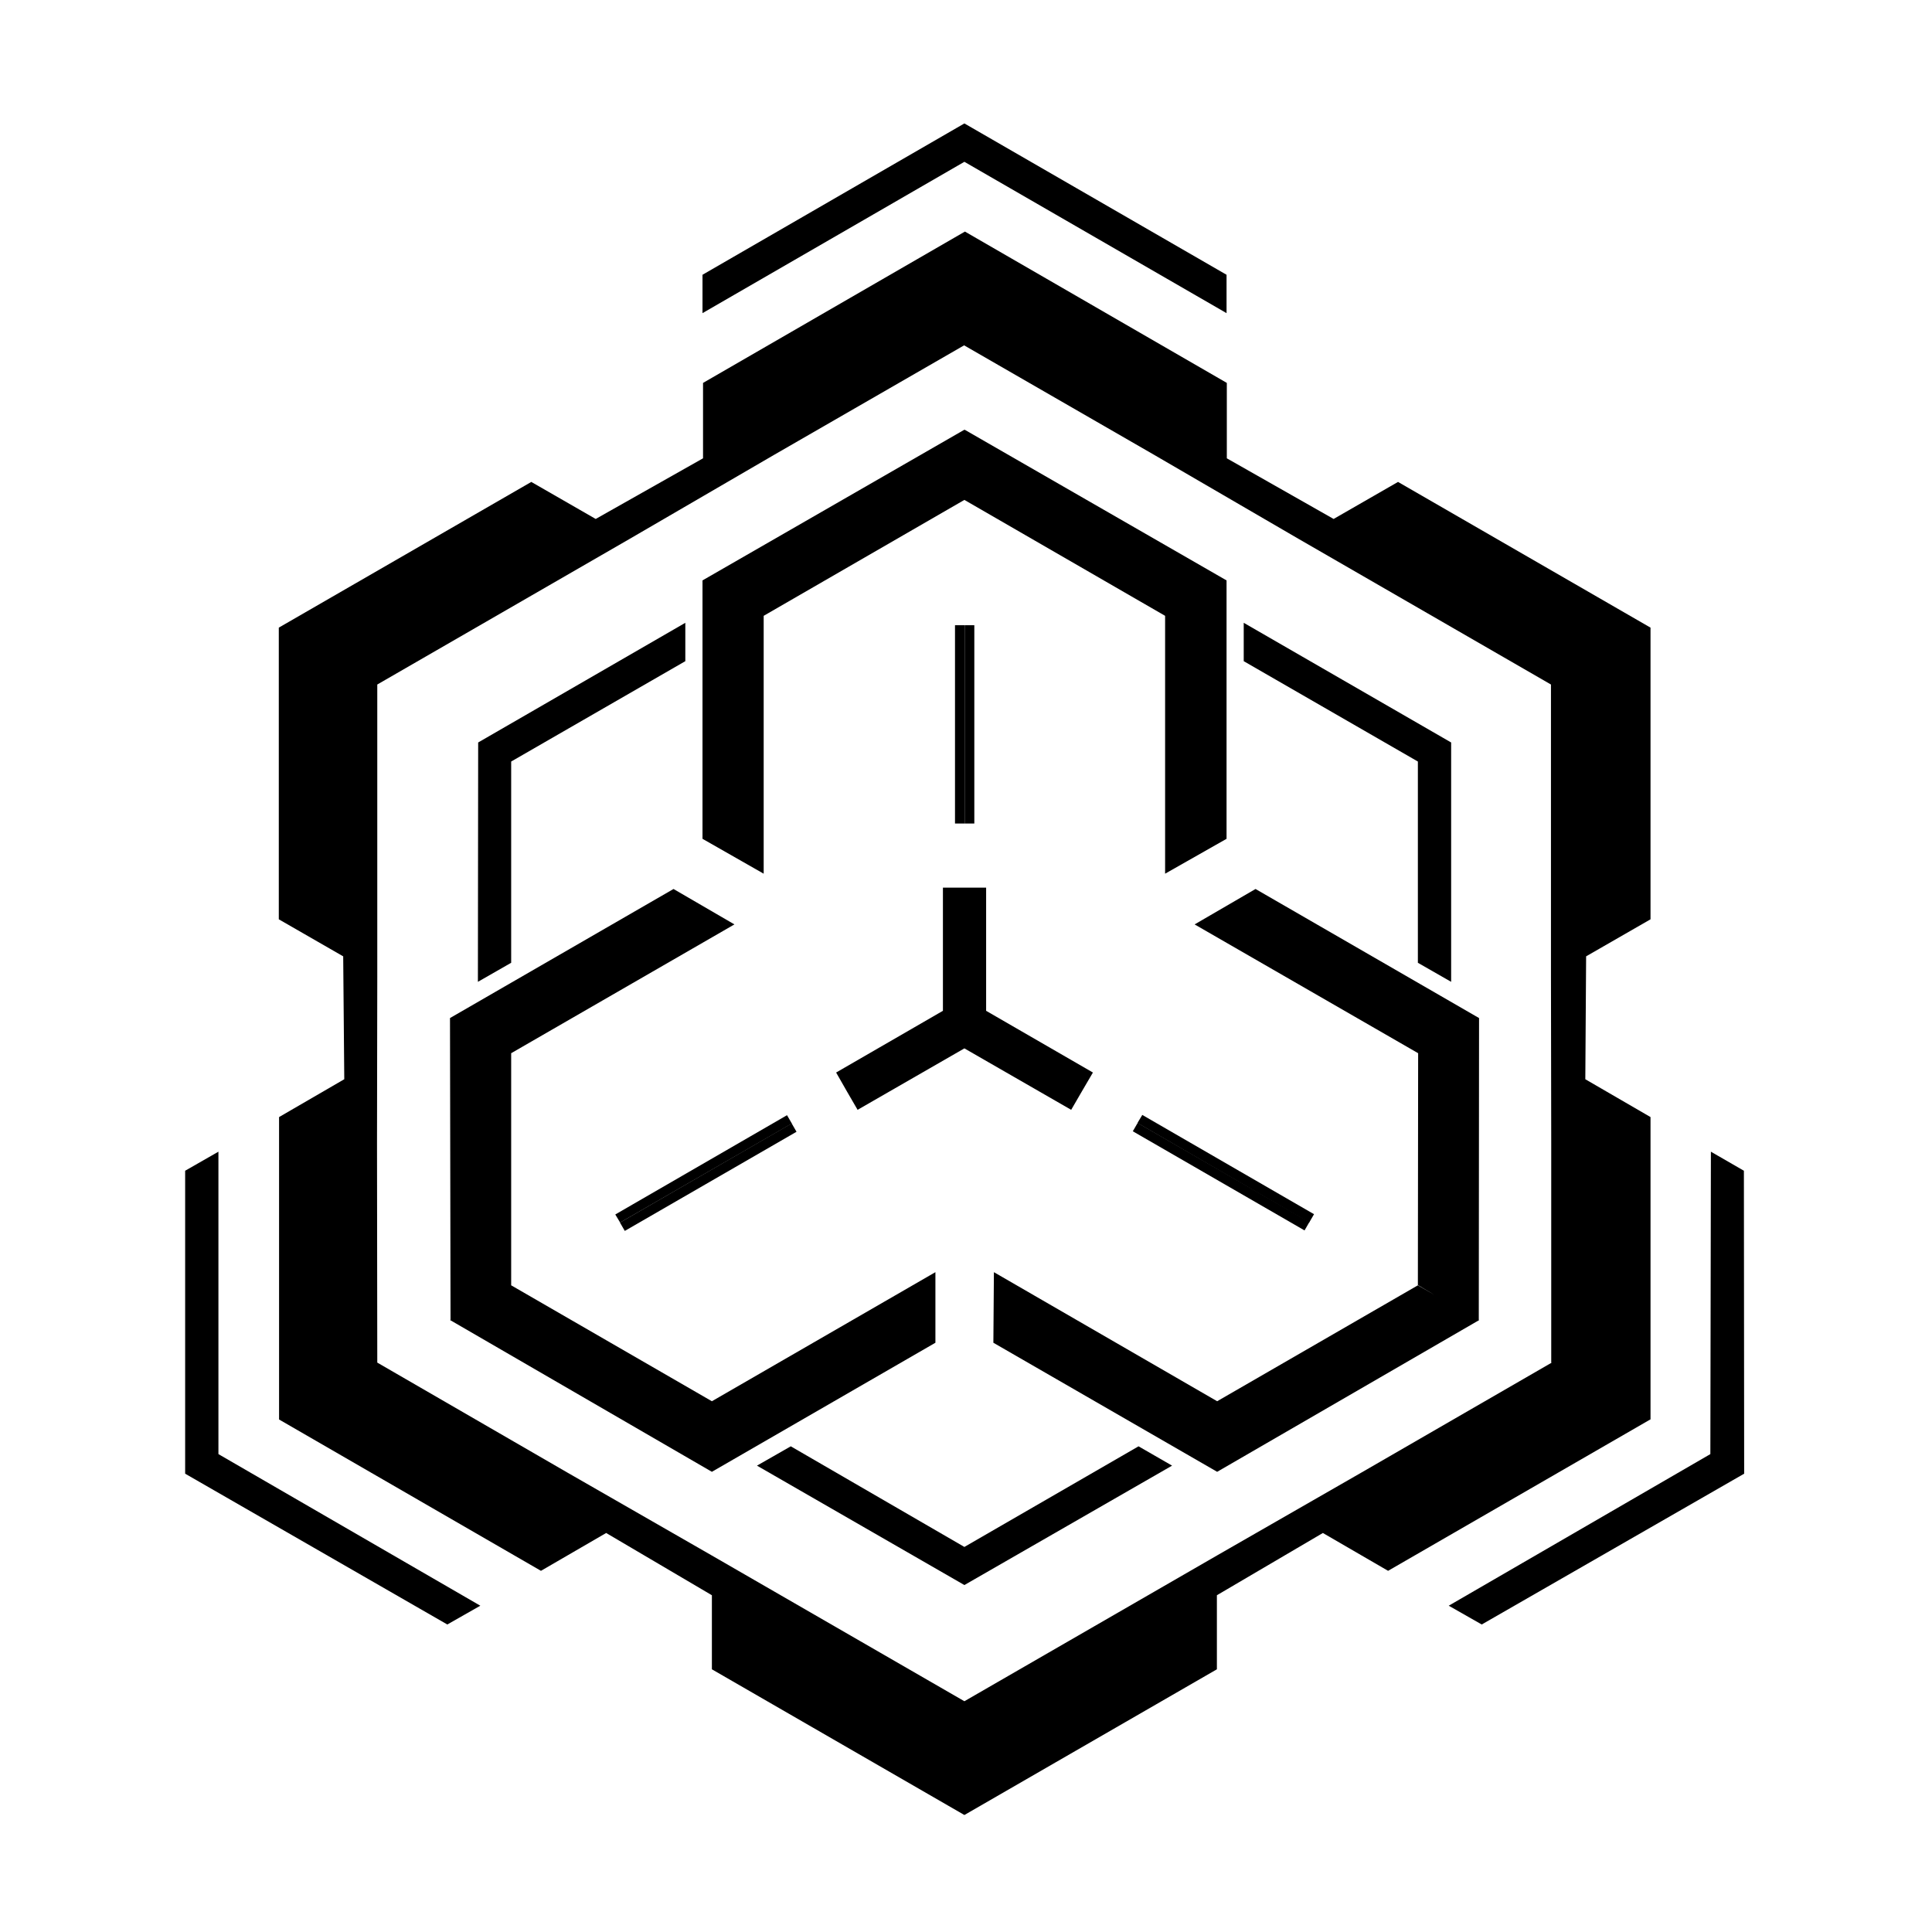 <?xml version="1.0" encoding="utf-8"?>
<!-- Generator: Adobe Illustrator 28.0.0, SVG Export Plug-In . SVG Version: 6.00 Build 0)  -->
<svg version="1.1" id="Layer_1" xmlns:xodm="http://www.corel.com/coreldraw/odm/2003"
	 xmlns="http://www.w3.org/2000/svg" xmlns:xlink="http://www.w3.org/1999/xlink" x="0px" y="0px" viewBox="0 0 720 720"
	 style="enable-background:new 0 0 720 720;" xml:space="preserve">
<path d="M590.8,402.2l0.3-45.8l24-13.8V233.9l-94.1-54.3l-24,13.8l-39.8-22.6v-28.1l-97.6-56.4l-97.6,56.4v28.1L222,193.4l-24-13.8
	l-94.1,54.3v108.7l24,13.8l0.4,45.8l-24.3,14.1V529l97.6,56.4l24.3-14.1l39.4,23.2v27.6l94.1,54.3l94.1-54.3v-27.6l39.5-23.2
	l24.3,14.1L615,529h0.1V416.3L590.8,402.2z M578.3,507.8l-70.8,40.9l-54,31L359.4,634l-94.1-54.3l-54-31l-70.7-40.9l-0.1-81.7
	l0.1-62.3V255.1l94.1-54.3l53.8-31.3l70.8-40.8l70.8,40.8l53.8,31.3l94.1,54.3v108.7l0.1,62.3V507.8z"/>
<g>
	<polygon points="457.1,216.3 457.1,312.6 434.2,325.6 434.2,229.5 359.4,186.3 284.6,229.5 284.6,325.6 261.8,312.6 261.8,216.3 
		359.3,160.2 359.6,160.2 	"/>
	<polygon points="359.6,160.1 359.6,160.2 359.4,160.2 	"/>
</g>
<g>
	<line x1="288.8" y1="169.8" x2="288.6" y2="169.5"/>
</g>
<g>
	<g>
		<polygon points="255.4,232.1 255.4,246.4 190.5,283.8 190.5,358.8 178.1,365.9 178.2,276.7 		"/>
	</g>
</g>
<g>
	<rect x="355.9" y="233" width="3.6" height="73.9"/>
</g>
<g>
	<polygon points="359.4,160.2 359.3,160.2 359.3,160.1 	"/>
</g>
<g>
	<line x1="430.2" y1="169.8" x2="430.3" y2="169.5"/>
</g>
<g>
	<g>
		<polygon points="540.8,276.7 540.8,365.9 528.4,358.8 528.4,283.8 463.5,246.4 463.5,232.1 		"/>
	</g>
</g>
<g>
	<g>
		<polygon points="457.1,102.4 457.1,116.7 359.4,60.3 261.8,116.7 261.8,102.4 359.4,46 		"/>
	</g>
</g>
<g>
	<rect x="359.5" y="233" width="3.6" height="73.9"/>
</g>
<g>
	<polygon points="551.1,492.1 551.1,492.2 551,492.1 	"/>
</g>
<g>
	<line x1="578.1" y1="426" x2="578.4" y2="426"/>
</g>
<g>
	<g>
		<polygon points="650,549.2 552.2,605.4 539.9,598.4 637.4,541.9 637.6,429.2 649.9,436.3 		"/>
	</g>
</g>
<g>
	<polygon points="423.9,418.5 425.7,415.5 489.7,452.5 487.9,455.6 	"/>
</g>
<g>
	<g>
		<polygon points="407.3,399.7 403.2,406.7 399.2,413.6 359.4,390.7 319.6,413.6 315.6,406.7 311.6,399.7 351.4,376.7 351.4,330.8 
			367.5,330.8 367.5,376.7 		"/>
	</g>
</g>
<g>
	<polygon points="551.2,379.4 551.1,491.8 551.1,492.1 551,492.1 453.6,548.5 370.2,500.4 370.4,474.1 453.6,522.2 528.4,479 
		534.8,482.7 528.4,478.9 528.5,392.5 445.2,344.5 467.9,331.3 	"/>
	<polygon points="551.2,491.9 551.1,492.1 551.1,491.8 	"/>
</g>
<g>
	<line x1="507.4" y1="548.5" x2="507.6" y2="548.7"/>
</g>
<g>
	<g>
		<polygon points="436.8,546.2 359.4,590.7 282.1,546.2 294.7,539 359.4,576.5 424.3,539 		"/>
	</g>
</g>
<g>
	<rect x="453.3" y="401.6" transform="matrix(0.5 -0.866 0.866 0.5 -152.267 613.35)" width="3.6" height="73.9"/>
</g>
<g>
	<polygon points="348.6,474.1 348.6,500.4 265.3,548.5 168,492.1 167.9,492.1 167.9,491.8 167.7,379.4 251,331.3 273.7,344.5 
		190.5,392.5 190.5,479 265.3,522.2 	"/>
	<polygon points="167.9,491.8 167.9,492.1 167.8,491.9 	"/>
</g>
<g>
	<line x1="211.5" y1="548.5" x2="211.4" y2="548.7"/>
</g>
<g>
	<g>
		<polygon points="179,598.4 166.7,605.4 69,549.2 69,436.3 81.4,429.2 81.4,541.9 		"/>
	</g>
</g>
<g>
	<rect x="227" y="436.9" transform="matrix(0.866 -0.5 0.5 0.866 -183.991 190.755)" width="73.9" height="3.6"/>
</g>
<g>
	<polygon points="168,492.1 167.9,492.2 167.9,492.1 	"/>
</g>
<g>
	<line x1="140.8" y1="426" x2="140.5" y2="426"/>
</g>
<g>
	<polygon points="295.1,418.7 231.1,455.6 229.3,452.6 293.3,415.6 	"/>
</g>
</svg>
